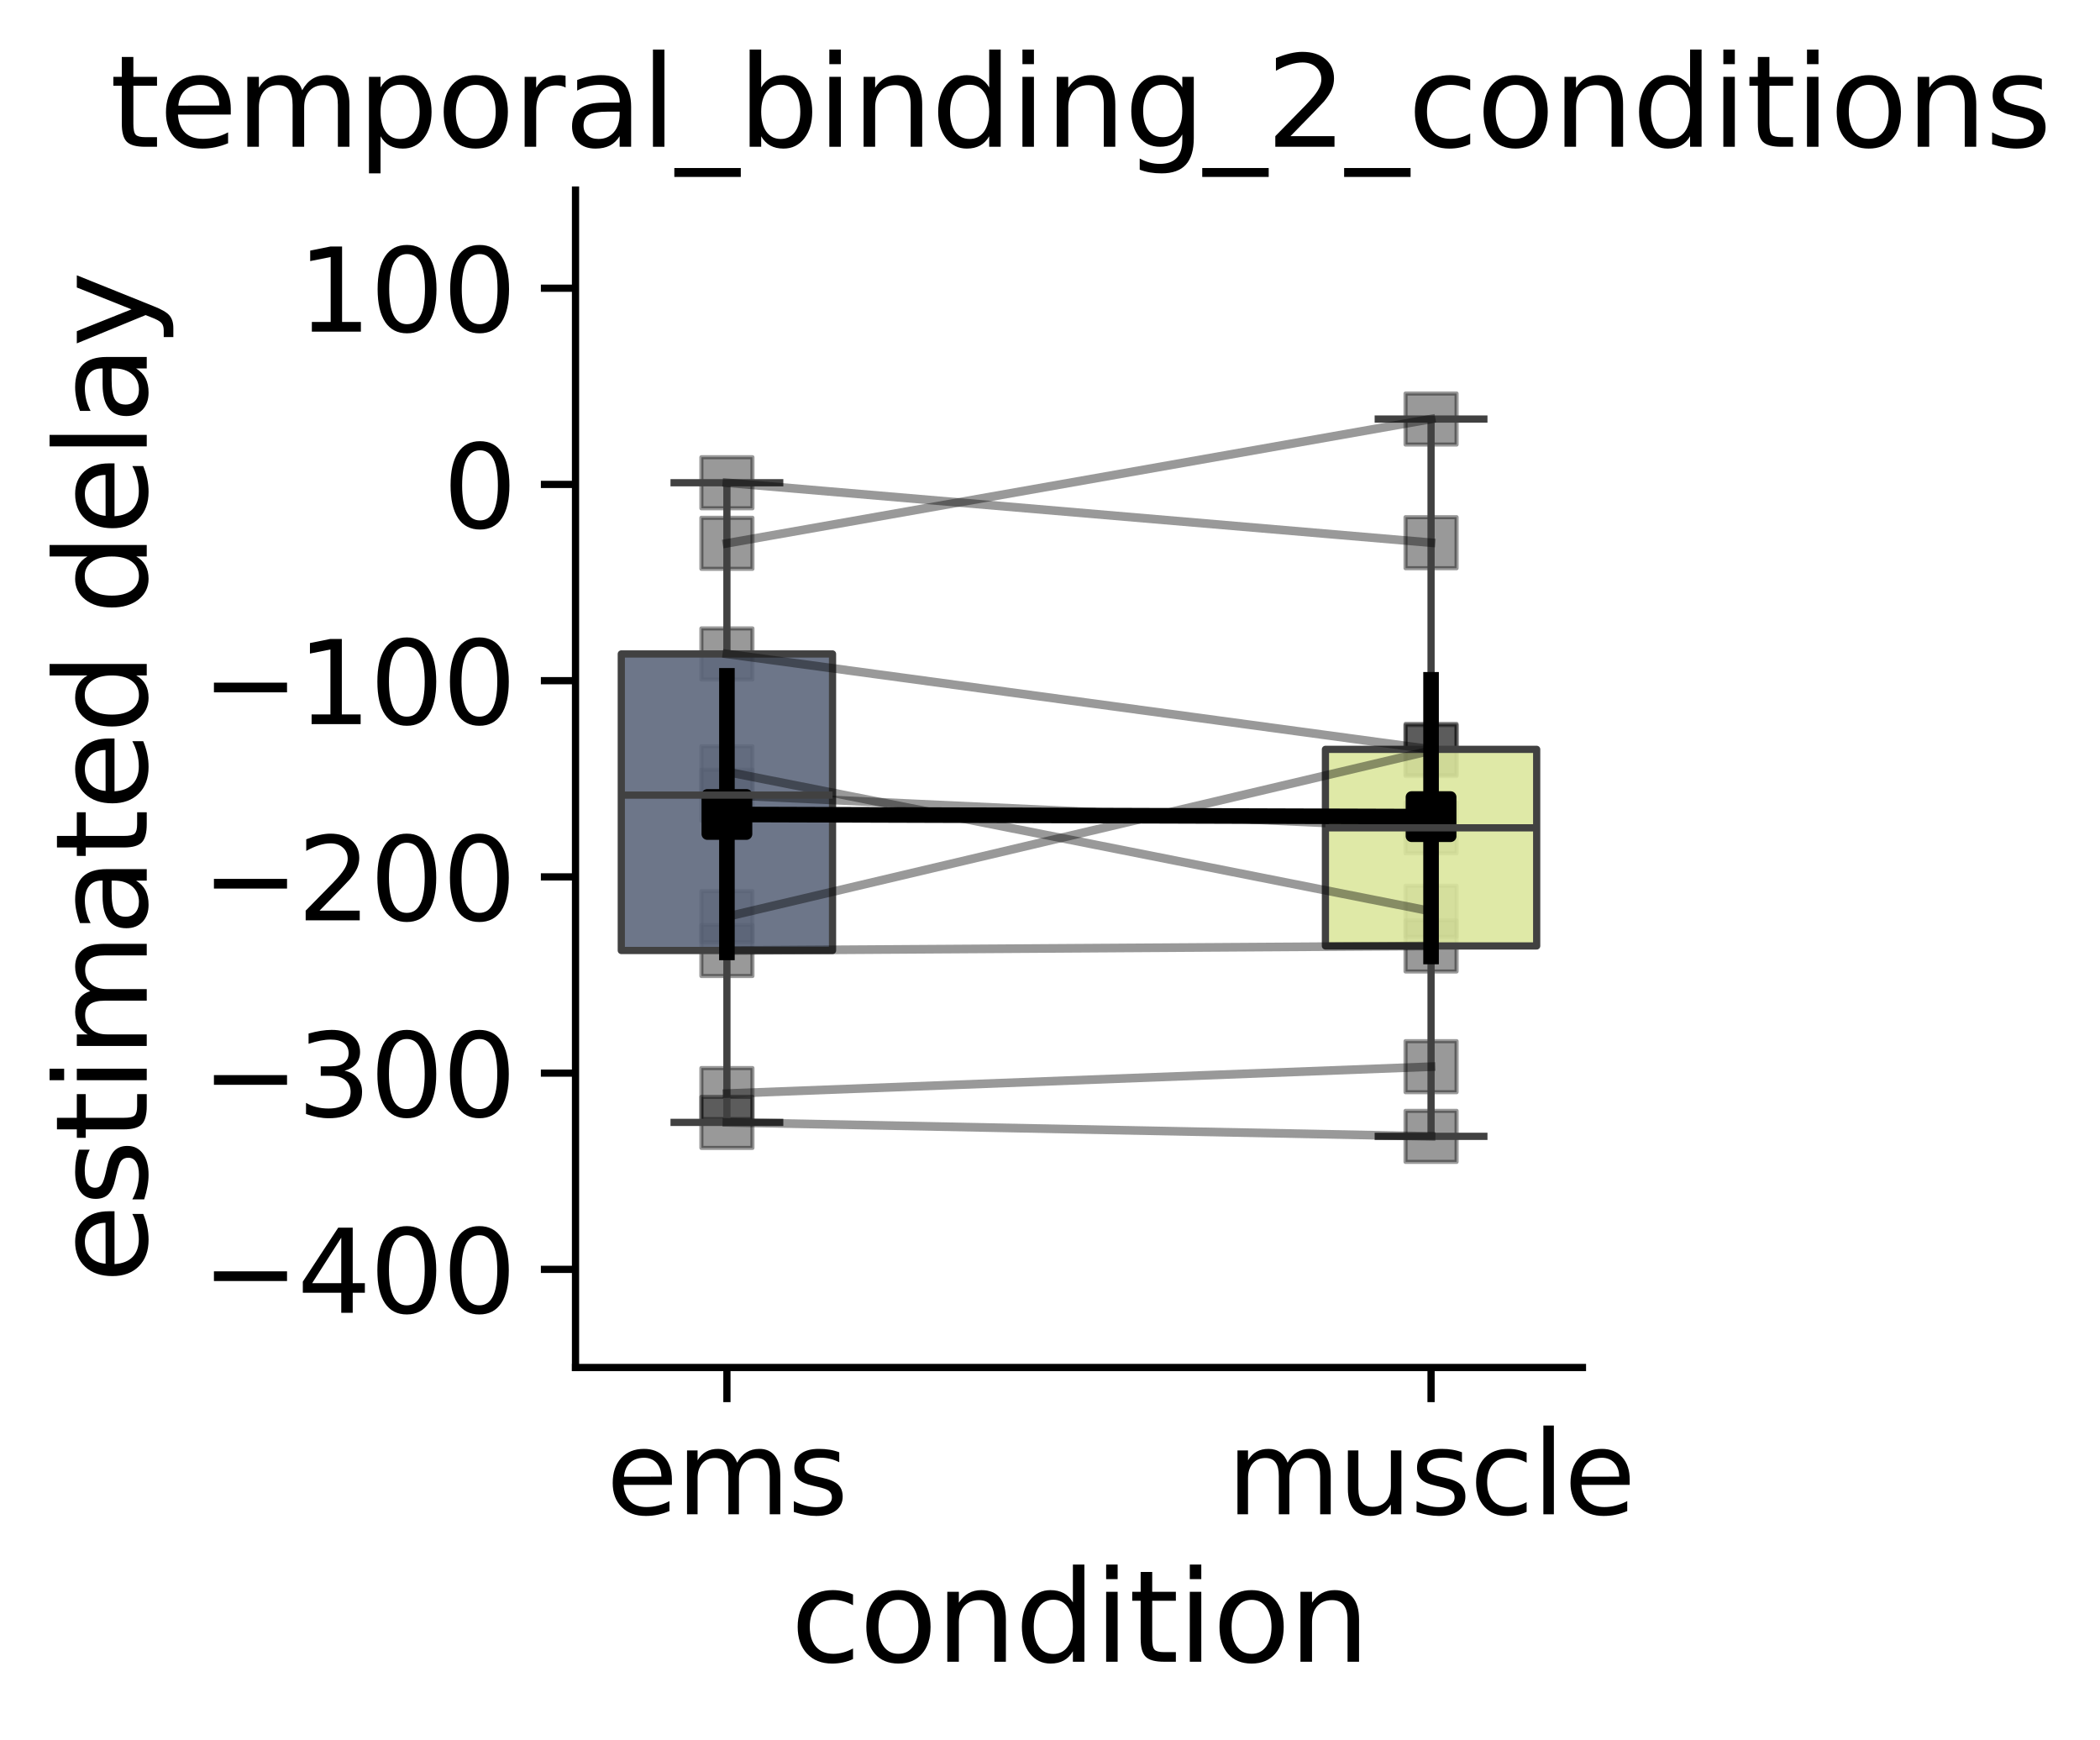 <?xml version="1.0" encoding="utf-8" standalone="no"?>
<!DOCTYPE svg PUBLIC "-//W3C//DTD SVG 1.1//EN"
  "http://www.w3.org/Graphics/SVG/1.1/DTD/svg11.dtd">
<svg xmlns:xlink="http://www.w3.org/1999/xlink" width="290.933pt" height="240.964pt" viewBox="0 0 290.933 240.964" xmlns="http://www.w3.org/2000/svg" version="1.1">
 <defs>
  <style type="text/css">*{stroke-linejoin: round; stroke-linecap: butt}</style>
 </defs>
 <g id="figure_1">
  <g id="patch_1">
   <path d="M 0 240.964 
L 290.933 240.964 
L 290.933 0 
L 0 0 
L 0 240.964 
z
" style="fill: none"/>
  </g>
  <g id="axes_1">
   <g id="patch_2">
    <path d="M 79.732 189.41 
L 219.232 189.41 
L 219.232 26.33 
L 79.732 26.33 
L 79.732 189.41 
z
" style="fill: none"/>
   </g>
   <g id="PolyCollection_1"/>
   <g id="PolyCollection_2"/>
   <g id="PolyCollection_3"/>
   <g id="PolyCollection_4"/>
   <g id="PolyCollection_5"/>
   <g id="PolyCollection_6"/>
   <g id="PolyCollection_7"/>
   <g id="PolyCollection_8"/>
   <g id="PolyCollection_9"/>
   <g id="PathCollection_1">
    <defs>
     <path id="mdfb194edb3" d="M -3.536 3.536 
L 3.536 3.536 
L 3.536 -3.536 
L -3.536 -3.536 
z
" style="stroke: #000000; stroke-opacity: 0.4; stroke-width: 0.566"/>
    </defs>
    <g clip-path="url(#p610c54140c)">
     <use xlink:href="#mdfb194edb3" x="100.706" y="126.97" style="fill-opacity: 0.4; stroke: #000000; stroke-opacity: 0.4; stroke-width: 0.566"/>
     <use xlink:href="#mdfb194edb3" x="198.258" y="103.963" style="fill-opacity: 0.4; stroke: #000000; stroke-opacity: 0.4; stroke-width: 0.566"/>
     <use xlink:href="#mdfb194edb3" x="100.706" y="155.462" style="fill-opacity: 0.4; stroke: #000000; stroke-opacity: 0.4; stroke-width: 0.566"/>
     <use xlink:href="#mdfb194edb3" x="198.258" y="157.398" style="fill-opacity: 0.4; stroke: #000000; stroke-opacity: 0.4; stroke-width: 0.566"/>
     <use xlink:href="#mdfb194edb3" x="100.706" y="75.254" style="fill-opacity: 0.4; stroke: #000000; stroke-opacity: 0.4; stroke-width: 0.566"/>
     <use xlink:href="#mdfb194edb3" x="198.258" y="58.04" style="fill-opacity: 0.4; stroke: #000000; stroke-opacity: 0.4; stroke-width: 0.566"/>
     <use xlink:href="#mdfb194edb3" x="100.706" y="110.135" style="fill-opacity: 0.4; stroke: #000000; stroke-opacity: 0.4; stroke-width: 0.566"/>
     <use xlink:href="#mdfb194edb3" x="198.258" y="114.665" style="fill-opacity: 0.4; stroke: #000000; stroke-opacity: 0.4; stroke-width: 0.566"/>
     <use xlink:href="#mdfb194edb3" x="100.706" y="90.579" style="fill-opacity: 0.4; stroke: #000000; stroke-opacity: 0.4; stroke-width: 0.566"/>
     <use xlink:href="#mdfb194edb3" x="198.258" y="103.793" style="fill-opacity: 0.4; stroke: #000000; stroke-opacity: 0.4; stroke-width: 0.566"/>
     <use xlink:href="#mdfb194edb3" x="100.706" y="106.906" style="fill-opacity: 0.4; stroke: #000000; stroke-opacity: 0.4; stroke-width: 0.566"/>
     <use xlink:href="#mdfb194edb3" x="198.258" y="126.217" style="fill-opacity: 0.4; stroke: #000000; stroke-opacity: 0.4; stroke-width: 0.566"/>
     <use xlink:href="#mdfb194edb3" x="100.706" y="151.471" style="fill-opacity: 0.4; stroke: #000000; stroke-opacity: 0.4; stroke-width: 0.566"/>
     <use xlink:href="#mdfb194edb3" x="198.258" y="147.746" style="fill-opacity: 0.4; stroke: #000000; stroke-opacity: 0.4; stroke-width: 0.566"/>
     <use xlink:href="#mdfb194edb3" x="100.706" y="131.653" style="fill-opacity: 0.4; stroke: #000000; stroke-opacity: 0.4; stroke-width: 0.566"/>
     <use xlink:href="#mdfb194edb3" x="198.258" y="131.023" style="fill-opacity: 0.4; stroke: #000000; stroke-opacity: 0.4; stroke-width: 0.566"/>
     <use xlink:href="#mdfb194edb3" x="100.706" y="66.866" style="fill-opacity: 0.4; stroke: #000000; stroke-opacity: 0.4; stroke-width: 0.566"/>
     <use xlink:href="#mdfb194edb3" x="198.258" y="75.169" style="fill-opacity: 0.4; stroke: #000000; stroke-opacity: 0.4; stroke-width: 0.566"/>
    </g>
   </g>
   <g id="matplotlib.axis_1">
    <g id="xtick_1">
     <g id="line2d_1">
      <defs>
       <path id="m6660cc28b1" d="M 0 0 
L 0 4.8 
" style="stroke: #000000"/>
      </defs>
      <g>
       <use xlink:href="#m6660cc28b1" x="100.706" y="189.41" style="stroke: #000000"/>
      </g>
     </g>
     <g id="text_1">
      <!-- ems -->
      <g transform="translate(83.992 209.746) scale(0.158 -0.158)">
       <defs>
        <path id="DejaVuSans-65" d="M 3597 1894 
L 3597 1613 
L 953 1613 
Q 991 1019 1311 708 
Q 1631 397 2203 397 
Q 2534 397 2845 478 
Q 3156 559 3463 722 
L 3463 178 
Q 3153 47 2828 -22 
Q 2503 -91 2169 -91 
Q 1331 -91 842 396 
Q 353 884 353 1716 
Q 353 2575 817 3079 
Q 1281 3584 2069 3584 
Q 2775 3584 3186 3129 
Q 3597 2675 3597 1894 
z
M 3022 2063 
Q 3016 2534 2758 2815 
Q 2500 3097 2075 3097 
Q 1594 3097 1305 2825 
Q 1016 2553 972 2059 
L 3022 2063 
z
" transform="scale(0.016)"/>
        <path id="DejaVuSans-6d" d="M 3328 2828 
Q 3544 3216 3844 3400 
Q 4144 3584 4550 3584 
Q 5097 3584 5394 3201 
Q 5691 2819 5691 2113 
L 5691 0 
L 5113 0 
L 5113 2094 
Q 5113 2597 4934 2840 
Q 4756 3084 4391 3084 
Q 3944 3084 3684 2787 
Q 3425 2491 3425 1978 
L 3425 0 
L 2847 0 
L 2847 2094 
Q 2847 2600 2669 2842 
Q 2491 3084 2119 3084 
Q 1678 3084 1418 2786 
Q 1159 2488 1159 1978 
L 1159 0 
L 581 0 
L 581 3500 
L 1159 3500 
L 1159 2956 
Q 1356 3278 1631 3431 
Q 1906 3584 2284 3584 
Q 2666 3584 2933 3390 
Q 3200 3197 3328 2828 
z
" transform="scale(0.016)"/>
        <path id="DejaVuSans-73" d="M 2834 3397 
L 2834 2853 
Q 2591 2978 2328 3040 
Q 2066 3103 1784 3103 
Q 1356 3103 1142 2972 
Q 928 2841 928 2578 
Q 928 2378 1081 2264 
Q 1234 2150 1697 2047 
L 1894 2003 
Q 2506 1872 2764 1633 
Q 3022 1394 3022 966 
Q 3022 478 2636 193 
Q 2250 -91 1575 -91 
Q 1294 -91 989 -36 
Q 684 19 347 128 
L 347 722 
Q 666 556 975 473 
Q 1284 391 1588 391 
Q 1994 391 2212 530 
Q 2431 669 2431 922 
Q 2431 1156 2273 1281 
Q 2116 1406 1581 1522 
L 1381 1569 
Q 847 1681 609 1914 
Q 372 2147 372 2553 
Q 372 3047 722 3315 
Q 1072 3584 1716 3584 
Q 2034 3584 2315 3537 
Q 2597 3491 2834 3397 
z
" transform="scale(0.016)"/>
       </defs>
       <use xlink:href="#DejaVuSans-65"/>
       <use xlink:href="#DejaVuSans-6d" x="61.523"/>
       <use xlink:href="#DejaVuSans-73" x="158.936"/>
      </g>
     </g>
    </g>
    <g id="xtick_2">
     <g id="line2d_2">
      <g>
       <use xlink:href="#m6660cc28b1" x="198.258" y="189.41" style="stroke: #000000"/>
      </g>
     </g>
     <g id="text_2">
      <!-- muscle -->
      <g transform="translate(169.97 209.746) scale(0.158 -0.158)">
       <defs>
        <path id="DejaVuSans-75" d="M 544 1381 
L 544 3500 
L 1119 3500 
L 1119 1403 
Q 1119 906 1312 657 
Q 1506 409 1894 409 
Q 2359 409 2629 706 
Q 2900 1003 2900 1516 
L 2900 3500 
L 3475 3500 
L 3475 0 
L 2900 0 
L 2900 538 
Q 2691 219 2414 64 
Q 2138 -91 1772 -91 
Q 1169 -91 856 284 
Q 544 659 544 1381 
z
M 1991 3584 
L 1991 3584 
z
" transform="scale(0.016)"/>
        <path id="DejaVuSans-63" d="M 3122 3366 
L 3122 2828 
Q 2878 2963 2633 3030 
Q 2388 3097 2138 3097 
Q 1578 3097 1268 2742 
Q 959 2388 959 1747 
Q 959 1106 1268 751 
Q 1578 397 2138 397 
Q 2388 397 2633 464 
Q 2878 531 3122 666 
L 3122 134 
Q 2881 22 2623 -34 
Q 2366 -91 2075 -91 
Q 1284 -91 818 406 
Q 353 903 353 1747 
Q 353 2603 823 3093 
Q 1294 3584 2113 3584 
Q 2378 3584 2631 3529 
Q 2884 3475 3122 3366 
z
" transform="scale(0.016)"/>
        <path id="DejaVuSans-6c" d="M 603 4863 
L 1178 4863 
L 1178 0 
L 603 0 
L 603 4863 
z
" transform="scale(0.016)"/>
       </defs>
       <use xlink:href="#DejaVuSans-6d"/>
       <use xlink:href="#DejaVuSans-75" x="97.412"/>
       <use xlink:href="#DejaVuSans-73" x="160.791"/>
       <use xlink:href="#DejaVuSans-63" x="212.891"/>
       <use xlink:href="#DejaVuSans-6c" x="267.871"/>
       <use xlink:href="#DejaVuSans-65" x="295.654"/>
      </g>
     </g>
    </g>
    <g id="text_3">
     <!-- condition -->
     <g transform="translate(109.534 230.17) scale(0.173 -0.173)">
      <defs>
       <path id="DejaVuSans-6f" d="M 1959 3097 
Q 1497 3097 1228 2736 
Q 959 2375 959 1747 
Q 959 1119 1226 758 
Q 1494 397 1959 397 
Q 2419 397 2687 759 
Q 2956 1122 2956 1747 
Q 2956 2369 2687 2733 
Q 2419 3097 1959 3097 
z
M 1959 3584 
Q 2709 3584 3137 3096 
Q 3566 2609 3566 1747 
Q 3566 888 3137 398 
Q 2709 -91 1959 -91 
Q 1206 -91 779 398 
Q 353 888 353 1747 
Q 353 2609 779 3096 
Q 1206 3584 1959 3584 
z
" transform="scale(0.016)"/>
       <path id="DejaVuSans-6e" d="M 3513 2113 
L 3513 0 
L 2938 0 
L 2938 2094 
Q 2938 2591 2744 2837 
Q 2550 3084 2163 3084 
Q 1697 3084 1428 2787 
Q 1159 2491 1159 1978 
L 1159 0 
L 581 0 
L 581 3500 
L 1159 3500 
L 1159 2956 
Q 1366 3272 1645 3428 
Q 1925 3584 2291 3584 
Q 2894 3584 3203 3211 
Q 3513 2838 3513 2113 
z
" transform="scale(0.016)"/>
       <path id="DejaVuSans-64" d="M 2906 2969 
L 2906 4863 
L 3481 4863 
L 3481 0 
L 2906 0 
L 2906 525 
Q 2725 213 2448 61 
Q 2172 -91 1784 -91 
Q 1150 -91 751 415 
Q 353 922 353 1747 
Q 353 2572 751 3078 
Q 1150 3584 1784 3584 
Q 2172 3584 2448 3432 
Q 2725 3281 2906 2969 
z
M 947 1747 
Q 947 1113 1208 752 
Q 1469 391 1925 391 
Q 2381 391 2643 752 
Q 2906 1113 2906 1747 
Q 2906 2381 2643 2742 
Q 2381 3103 1925 3103 
Q 1469 3103 1208 2742 
Q 947 2381 947 1747 
z
" transform="scale(0.016)"/>
       <path id="DejaVuSans-69" d="M 603 3500 
L 1178 3500 
L 1178 0 
L 603 0 
L 603 3500 
z
M 603 4863 
L 1178 4863 
L 1178 4134 
L 603 4134 
L 603 4863 
z
" transform="scale(0.016)"/>
       <path id="DejaVuSans-74" d="M 1172 4494 
L 1172 3500 
L 2356 3500 
L 2356 3053 
L 1172 3053 
L 1172 1153 
Q 1172 725 1289 603 
Q 1406 481 1766 481 
L 2356 481 
L 2356 0 
L 1766 0 
Q 1100 0 847 248 
Q 594 497 594 1153 
L 594 3053 
L 172 3053 
L 172 3500 
L 594 3500 
L 594 4494 
L 1172 4494 
z
" transform="scale(0.016)"/>
      </defs>
      <use xlink:href="#DejaVuSans-63"/>
      <use xlink:href="#DejaVuSans-6f" x="54.98"/>
      <use xlink:href="#DejaVuSans-6e" x="116.162"/>
      <use xlink:href="#DejaVuSans-64" x="179.541"/>
      <use xlink:href="#DejaVuSans-69" x="243.018"/>
      <use xlink:href="#DejaVuSans-74" x="270.801"/>
      <use xlink:href="#DejaVuSans-69" x="310.01"/>
      <use xlink:href="#DejaVuSans-6f" x="337.793"/>
      <use xlink:href="#DejaVuSans-6e" x="398.975"/>
     </g>
    </g>
   </g>
   <g id="matplotlib.axis_2">
    <g id="ytick_1">
     <g id="line2d_3">
      <defs>
       <path id="m47dc58fb4d" d="M 0 0 
L -4.8 0 
" style="stroke: #000000"/>
      </defs>
      <g>
       <use xlink:href="#m47dc58fb4d" x="79.732" y="175.82" style="stroke: #000000"/>
      </g>
     </g>
     <g id="text_4">
      <!-- −400 -->
      <g transform="translate(27.924 181.838) scale(0.158 -0.158)">
       <defs>
        <path id="DejaVuSans-2212" d="M 678 2272 
L 4684 2272 
L 4684 1741 
L 678 1741 
L 678 2272 
z
" transform="scale(0.016)"/>
        <path id="DejaVuSans-34" d="M 2419 4116 
L 825 1625 
L 2419 1625 
L 2419 4116 
z
M 2253 4666 
L 3047 4666 
L 3047 1625 
L 3713 1625 
L 3713 1100 
L 3047 1100 
L 3047 0 
L 2419 0 
L 2419 1100 
L 313 1100 
L 313 1709 
L 2253 4666 
z
" transform="scale(0.016)"/>
        <path id="DejaVuSans-30" d="M 2034 4250 
Q 1547 4250 1301 3770 
Q 1056 3291 1056 2328 
Q 1056 1369 1301 889 
Q 1547 409 2034 409 
Q 2525 409 2770 889 
Q 3016 1369 3016 2328 
Q 3016 3291 2770 3770 
Q 2525 4250 2034 4250 
z
M 2034 4750 
Q 2819 4750 3233 4129 
Q 3647 3509 3647 2328 
Q 3647 1150 3233 529 
Q 2819 -91 2034 -91 
Q 1250 -91 836 529 
Q 422 1150 422 2328 
Q 422 3509 836 4129 
Q 1250 4750 2034 4750 
z
" transform="scale(0.016)"/>
       </defs>
       <use xlink:href="#DejaVuSans-2212"/>
       <use xlink:href="#DejaVuSans-34" x="83.789"/>
       <use xlink:href="#DejaVuSans-30" x="147.412"/>
       <use xlink:href="#DejaVuSans-30" x="211.035"/>
      </g>
     </g>
    </g>
    <g id="ytick_2">
     <g id="line2d_4">
      <g>
       <use xlink:href="#m47dc58fb4d" x="79.732" y="148.64" style="stroke: #000000"/>
      </g>
     </g>
     <g id="text_5">
      <!-- −300 -->
      <g transform="translate(27.924 154.658) scale(0.158 -0.158)">
       <defs>
        <path id="DejaVuSans-33" d="M 2597 2516 
Q 3050 2419 3304 2112 
Q 3559 1806 3559 1356 
Q 3559 666 3084 287 
Q 2609 -91 1734 -91 
Q 1441 -91 1130 -33 
Q 819 25 488 141 
L 488 750 
Q 750 597 1062 519 
Q 1375 441 1716 441 
Q 2309 441 2620 675 
Q 2931 909 2931 1356 
Q 2931 1769 2642 2001 
Q 2353 2234 1838 2234 
L 1294 2234 
L 1294 2753 
L 1863 2753 
Q 2328 2753 2575 2939 
Q 2822 3125 2822 3475 
Q 2822 3834 2567 4026 
Q 2313 4219 1838 4219 
Q 1578 4219 1281 4162 
Q 984 4106 628 3988 
L 628 4550 
Q 988 4650 1302 4700 
Q 1616 4750 1894 4750 
Q 2613 4750 3031 4423 
Q 3450 4097 3450 3541 
Q 3450 3153 3228 2886 
Q 3006 2619 2597 2516 
z
" transform="scale(0.016)"/>
       </defs>
       <use xlink:href="#DejaVuSans-2212"/>
       <use xlink:href="#DejaVuSans-33" x="83.789"/>
       <use xlink:href="#DejaVuSans-30" x="147.412"/>
       <use xlink:href="#DejaVuSans-30" x="211.035"/>
      </g>
     </g>
    </g>
    <g id="ytick_3">
     <g id="line2d_5">
      <g>
       <use xlink:href="#m47dc58fb4d" x="79.732" y="121.46" style="stroke: #000000"/>
      </g>
     </g>
     <g id="text_6">
      <!-- −200 -->
      <g transform="translate(27.924 127.478) scale(0.158 -0.158)">
       <defs>
        <path id="DejaVuSans-32" d="M 1228 531 
L 3431 531 
L 3431 0 
L 469 0 
L 469 531 
Q 828 903 1448 1529 
Q 2069 2156 2228 2338 
Q 2531 2678 2651 2914 
Q 2772 3150 2772 3378 
Q 2772 3750 2511 3984 
Q 2250 4219 1831 4219 
Q 1534 4219 1204 4116 
Q 875 4013 500 3803 
L 500 4441 
Q 881 4594 1212 4672 
Q 1544 4750 1819 4750 
Q 2544 4750 2975 4387 
Q 3406 4025 3406 3419 
Q 3406 3131 3298 2873 
Q 3191 2616 2906 2266 
Q 2828 2175 2409 1742 
Q 1991 1309 1228 531 
z
" transform="scale(0.016)"/>
       </defs>
       <use xlink:href="#DejaVuSans-2212"/>
       <use xlink:href="#DejaVuSans-32" x="83.789"/>
       <use xlink:href="#DejaVuSans-30" x="147.412"/>
       <use xlink:href="#DejaVuSans-30" x="211.035"/>
      </g>
     </g>
    </g>
    <g id="ytick_4">
     <g id="line2d_6">
      <g>
       <use xlink:href="#m47dc58fb4d" x="79.732" y="94.28" style="stroke: #000000"/>
      </g>
     </g>
     <g id="text_7">
      <!-- −100 -->
      <g transform="translate(27.924 100.298) scale(0.158 -0.158)">
       <defs>
        <path id="DejaVuSans-31" d="M 794 531 
L 1825 531 
L 1825 4091 
L 703 3866 
L 703 4441 
L 1819 4666 
L 2450 4666 
L 2450 531 
L 3481 531 
L 3481 0 
L 794 0 
L 794 531 
z
" transform="scale(0.016)"/>
       </defs>
       <use xlink:href="#DejaVuSans-2212"/>
       <use xlink:href="#DejaVuSans-31" x="83.789"/>
       <use xlink:href="#DejaVuSans-30" x="147.412"/>
       <use xlink:href="#DejaVuSans-30" x="211.035"/>
      </g>
     </g>
    </g>
    <g id="ytick_5">
     <g id="line2d_7">
      <g>
       <use xlink:href="#m47dc58fb4d" x="79.732" y="67.1" style="stroke: #000000"/>
      </g>
     </g>
     <g id="text_8">
      <!-- 0 -->
      <g transform="translate(61.354 73.118) scale(0.158 -0.158)">
       <use xlink:href="#DejaVuSans-30"/>
      </g>
     </g>
    </g>
    <g id="ytick_6">
     <g id="line2d_8">
      <g>
       <use xlink:href="#m47dc58fb4d" x="79.732" y="39.92" style="stroke: #000000"/>
      </g>
     </g>
     <g id="text_9">
      <!-- 100 -->
      <g transform="translate(41.197 45.938) scale(0.158 -0.158)">
       <use xlink:href="#DejaVuSans-31"/>
       <use xlink:href="#DejaVuSans-30" x="63.623"/>
       <use xlink:href="#DejaVuSans-30" x="127.246"/>
      </g>
     </g>
    </g>
    <g id="text_10">
     <!-- estimated delay -->
     <g transform="translate(20.33 177.73) rotate(-90) scale(0.173 -0.173)">
      <defs>
       <path id="DejaVuSans-61" d="M 2194 1759 
Q 1497 1759 1228 1600 
Q 959 1441 959 1056 
Q 959 750 1161 570 
Q 1363 391 1709 391 
Q 2188 391 2477 730 
Q 2766 1069 2766 1631 
L 2766 1759 
L 2194 1759 
z
M 3341 1997 
L 3341 0 
L 2766 0 
L 2766 531 
Q 2569 213 2275 61 
Q 1981 -91 1556 -91 
Q 1019 -91 701 211 
Q 384 513 384 1019 
Q 384 1609 779 1909 
Q 1175 2209 1959 2209 
L 2766 2209 
L 2766 2266 
Q 2766 2663 2505 2880 
Q 2244 3097 1772 3097 
Q 1472 3097 1187 3025 
Q 903 2953 641 2809 
L 641 3341 
Q 956 3463 1253 3523 
Q 1550 3584 1831 3584 
Q 2591 3584 2966 3190 
Q 3341 2797 3341 1997 
z
" transform="scale(0.016)"/>
       <path id="DejaVuSans-20" transform="scale(0.016)"/>
       <path id="DejaVuSans-79" d="M 2059 -325 
Q 1816 -950 1584 -1140 
Q 1353 -1331 966 -1331 
L 506 -1331 
L 506 -850 
L 844 -850 
Q 1081 -850 1212 -737 
Q 1344 -625 1503 -206 
L 1606 56 
L 191 3500 
L 800 3500 
L 1894 763 
L 2988 3500 
L 3597 3500 
L 2059 -325 
z
" transform="scale(0.016)"/>
      </defs>
      <use xlink:href="#DejaVuSans-65"/>
      <use xlink:href="#DejaVuSans-73" x="61.523"/>
      <use xlink:href="#DejaVuSans-74" x="113.623"/>
      <use xlink:href="#DejaVuSans-69" x="152.832"/>
      <use xlink:href="#DejaVuSans-6d" x="180.615"/>
      <use xlink:href="#DejaVuSans-61" x="278.027"/>
      <use xlink:href="#DejaVuSans-74" x="339.307"/>
      <use xlink:href="#DejaVuSans-65" x="378.516"/>
      <use xlink:href="#DejaVuSans-64" x="440.039"/>
      <use xlink:href="#DejaVuSans-20" x="503.516"/>
      <use xlink:href="#DejaVuSans-64" x="535.303"/>
      <use xlink:href="#DejaVuSans-65" x="598.779"/>
      <use xlink:href="#DejaVuSans-6c" x="660.303"/>
      <use xlink:href="#DejaVuSans-61" x="688.086"/>
      <use xlink:href="#DejaVuSans-79" x="749.365"/>
     </g>
    </g>
   </g>
   <g id="patch_3">
    <path d="M 86.073 131.653 
L 115.338 131.653 
L 115.338 90.579 
L 86.073 90.579 
L 86.073 131.653 
z
" clip-path="url(#p610c54140c)" style="fill: #5d687d; fill-opacity: 0.9; stroke: #414141; stroke-linejoin: miter"/>
   </g>
   <g id="line2d_9">
    <path d="M 100.706 131.653 
L 100.706 155.462 
" clip-path="url(#p610c54140c)" style="fill: none; stroke: #414141"/>
   </g>
   <g id="line2d_10">
    <path d="M 100.706 90.579 
L 100.706 66.866 
" clip-path="url(#p610c54140c)" style="fill: none; stroke: #414141"/>
   </g>
   <g id="line2d_11">
    <path d="M 93.389 155.462 
L 108.022 155.462 
" clip-path="url(#p610c54140c)" style="fill: none; stroke: #414141; stroke-linecap: square"/>
   </g>
   <g id="line2d_12">
    <path d="M 93.389 66.866 
L 108.022 66.866 
" clip-path="url(#p610c54140c)" style="fill: none; stroke: #414141; stroke-linecap: square"/>
   </g>
   <g id="line2d_13"/>
   <g id="patch_4">
    <path d="M 183.625 131.023 
L 212.891 131.023 
L 212.891 103.793 
L 183.625 103.793 
L 183.625 131.023 
z
" clip-path="url(#p610c54140c)" style="fill: #dce79e; fill-opacity: 0.9; stroke: #414141; stroke-linejoin: miter"/>
   </g>
   <g id="line2d_14">
    <path d="M 198.258 131.023 
L 198.258 157.398 
" clip-path="url(#p610c54140c)" style="fill: none; stroke: #414141"/>
   </g>
   <g id="line2d_15">
    <path d="M 198.258 103.793 
L 198.258 58.04 
" clip-path="url(#p610c54140c)" style="fill: none; stroke: #414141"/>
   </g>
   <g id="line2d_16">
    <path d="M 190.942 157.398 
L 205.574 157.398 
" clip-path="url(#p610c54140c)" style="fill: none; stroke: #414141; stroke-linecap: square"/>
   </g>
   <g id="line2d_17">
    <path d="M 190.942 58.04 
L 205.574 58.04 
" clip-path="url(#p610c54140c)" style="fill: none; stroke: #414141; stroke-linecap: square"/>
   </g>
   <g id="line2d_18"/>
   <g id="line2d_19">
    <path d="M 100.706 112.811 
L 198.258 113.113 
" clip-path="url(#p610c54140c)" style="fill: none; stroke: #000000; stroke-width: 2.16; stroke-linecap: square"/>
    <defs>
     <path id="mfb396c9725" d="M -2.707 2.707 
L 2.707 2.707 
L 2.707 -2.707 
L -2.707 -2.707 
z
" style="stroke: #000000; stroke-width: 1.62; stroke-linejoin: miter"/>
    </defs>
    <g clip-path="url(#p610c54140c)">
     <use xlink:href="#mfb396c9725" x="100.706" y="112.811" style="stroke: #000000; stroke-width: 1.62; stroke-linejoin: miter"/>
     <use xlink:href="#mfb396c9725" x="198.258" y="113.113" style="stroke: #000000; stroke-width: 1.62; stroke-linejoin: miter"/>
    </g>
   </g>
   <g id="line2d_20">
    <path d="M 100.706 131.917 
L 100.706 93.616 
" clip-path="url(#p610c54140c)" style="fill: none; stroke: #000000; stroke-width: 2.16; stroke-linecap: square"/>
   </g>
   <g id="line2d_21">
    <path d="M 198.258 132.483 
L 198.258 94.163 
" clip-path="url(#p610c54140c)" style="fill: none; stroke: #000000; stroke-width: 2.16; stroke-linecap: square"/>
   </g>
   <g id="line2d_22">
    <path d="M 100.706 126.97 
L 198.258 103.963 
" clip-path="url(#p610c54140c)" style="fill: none; stroke: #000000; stroke-opacity: 0.4; stroke-width: 1.2; stroke-linecap: square"/>
   </g>
   <g id="line2d_23">
    <path d="M 100.706 155.462 
L 198.258 157.398 
" clip-path="url(#p610c54140c)" style="fill: none; stroke: #000000; stroke-opacity: 0.4; stroke-width: 1.2; stroke-linecap: square"/>
   </g>
   <g id="line2d_24">
    <path d="M 100.706 75.254 
L 198.258 58.04 
" clip-path="url(#p610c54140c)" style="fill: none; stroke: #000000; stroke-opacity: 0.4; stroke-width: 1.2; stroke-linecap: square"/>
   </g>
   <g id="line2d_25">
    <path d="M 100.706 110.135 
L 198.258 114.665 
" clip-path="url(#p610c54140c)" style="fill: none; stroke: #000000; stroke-opacity: 0.4; stroke-width: 1.2; stroke-linecap: square"/>
   </g>
   <g id="line2d_26">
    <path d="M 100.706 90.579 
L 198.258 103.793 
" clip-path="url(#p610c54140c)" style="fill: none; stroke: #000000; stroke-opacity: 0.4; stroke-width: 1.2; stroke-linecap: square"/>
   </g>
   <g id="line2d_27">
    <path d="M 100.706 106.906 
L 198.258 126.217 
" clip-path="url(#p610c54140c)" style="fill: none; stroke: #000000; stroke-opacity: 0.4; stroke-width: 1.2; stroke-linecap: square"/>
   </g>
   <g id="line2d_28">
    <path d="M 100.706 151.471 
L 198.258 147.746 
" clip-path="url(#p610c54140c)" style="fill: none; stroke: #000000; stroke-opacity: 0.4; stroke-width: 1.2; stroke-linecap: square"/>
   </g>
   <g id="line2d_29">
    <path d="M 100.706 131.653 
L 198.258 131.023 
" clip-path="url(#p610c54140c)" style="fill: none; stroke: #000000; stroke-opacity: 0.4; stroke-width: 1.2; stroke-linecap: square"/>
   </g>
   <g id="line2d_30">
    <path d="M 100.706 66.866 
L 198.258 75.169 
" clip-path="url(#p610c54140c)" style="fill: none; stroke: #000000; stroke-opacity: 0.4; stroke-width: 1.2; stroke-linecap: square"/>
   </g>
   <g id="line2d_31">
    <path d="M 86.073 110.135 
L 115.338 110.135 
" clip-path="url(#p610c54140c)" style="fill: none; stroke: #414141"/>
   </g>
   <g id="line2d_32">
    <path d="M 183.625 114.665 
L 212.891 114.665 
" clip-path="url(#p610c54140c)" style="fill: none; stroke: #414141"/>
   </g>
   <g id="patch_5">
    <path d="M 79.732 189.41 
L 79.732 26.33 
" style="fill: none; stroke: #000000; stroke-linejoin: miter; stroke-linecap: square"/>
   </g>
   <g id="patch_6">
    <path d="M 79.732 189.41 
L 219.232 189.41 
" style="fill: none; stroke: #000000; stroke-linejoin: miter; stroke-linecap: square"/>
   </g>
   <g id="text_11">
    <!-- temporal_binding_2_conditions -->
    <g transform="translate(15.231 20.33) scale(0.173 -0.173)">
     <defs>
      <path id="DejaVuSans-70" d="M 1159 525 
L 1159 -1331 
L 581 -1331 
L 581 3500 
L 1159 3500 
L 1159 2969 
Q 1341 3281 1617 3432 
Q 1894 3584 2278 3584 
Q 2916 3584 3314 3078 
Q 3713 2572 3713 1747 
Q 3713 922 3314 415 
Q 2916 -91 2278 -91 
Q 1894 -91 1617 61 
Q 1341 213 1159 525 
z
M 3116 1747 
Q 3116 2381 2855 2742 
Q 2594 3103 2138 3103 
Q 1681 3103 1420 2742 
Q 1159 2381 1159 1747 
Q 1159 1113 1420 752 
Q 1681 391 2138 391 
Q 2594 391 2855 752 
Q 3116 1113 3116 1747 
z
" transform="scale(0.016)"/>
      <path id="DejaVuSans-72" d="M 2631 2963 
Q 2534 3019 2420 3045 
Q 2306 3072 2169 3072 
Q 1681 3072 1420 2755 
Q 1159 2438 1159 1844 
L 1159 0 
L 581 0 
L 581 3500 
L 1159 3500 
L 1159 2956 
Q 1341 3275 1631 3429 
Q 1922 3584 2338 3584 
Q 2397 3584 2469 3576 
Q 2541 3569 2628 3553 
L 2631 2963 
z
" transform="scale(0.016)"/>
      <path id="DejaVuSans-5f" d="M 3263 -1063 
L 3263 -1509 
L -63 -1509 
L -63 -1063 
L 3263 -1063 
z
" transform="scale(0.016)"/>
      <path id="DejaVuSans-62" d="M 3116 1747 
Q 3116 2381 2855 2742 
Q 2594 3103 2138 3103 
Q 1681 3103 1420 2742 
Q 1159 2381 1159 1747 
Q 1159 1113 1420 752 
Q 1681 391 2138 391 
Q 2594 391 2855 752 
Q 3116 1113 3116 1747 
z
M 1159 2969 
Q 1341 3281 1617 3432 
Q 1894 3584 2278 3584 
Q 2916 3584 3314 3078 
Q 3713 2572 3713 1747 
Q 3713 922 3314 415 
Q 2916 -91 2278 -91 
Q 1894 -91 1617 61 
Q 1341 213 1159 525 
L 1159 0 
L 581 0 
L 581 4863 
L 1159 4863 
L 1159 2969 
z
" transform="scale(0.016)"/>
      <path id="DejaVuSans-67" d="M 2906 1791 
Q 2906 2416 2648 2759 
Q 2391 3103 1925 3103 
Q 1463 3103 1205 2759 
Q 947 2416 947 1791 
Q 947 1169 1205 825 
Q 1463 481 1925 481 
Q 2391 481 2648 825 
Q 2906 1169 2906 1791 
z
M 3481 434 
Q 3481 -459 3084 -895 
Q 2688 -1331 1869 -1331 
Q 1566 -1331 1297 -1286 
Q 1028 -1241 775 -1147 
L 775 -588 
Q 1028 -725 1275 -790 
Q 1522 -856 1778 -856 
Q 2344 -856 2625 -561 
Q 2906 -266 2906 331 
L 2906 616 
Q 2728 306 2450 153 
Q 2172 0 1784 0 
Q 1141 0 747 490 
Q 353 981 353 1791 
Q 353 2603 747 3093 
Q 1141 3584 1784 3584 
Q 2172 3584 2450 3431 
Q 2728 3278 2906 2969 
L 2906 3500 
L 3481 3500 
L 3481 434 
z
" transform="scale(0.016)"/>
     </defs>
     <use xlink:href="#DejaVuSans-74"/>
     <use xlink:href="#DejaVuSans-65" x="39.209"/>
     <use xlink:href="#DejaVuSans-6d" x="100.732"/>
     <use xlink:href="#DejaVuSans-70" x="198.145"/>
     <use xlink:href="#DejaVuSans-6f" x="261.621"/>
     <use xlink:href="#DejaVuSans-72" x="322.803"/>
     <use xlink:href="#DejaVuSans-61" x="363.916"/>
     <use xlink:href="#DejaVuSans-6c" x="425.195"/>
     <use xlink:href="#DejaVuSans-5f" x="452.979"/>
     <use xlink:href="#DejaVuSans-62" x="502.979"/>
     <use xlink:href="#DejaVuSans-69" x="566.455"/>
     <use xlink:href="#DejaVuSans-6e" x="594.238"/>
     <use xlink:href="#DejaVuSans-64" x="657.617"/>
     <use xlink:href="#DejaVuSans-69" x="721.094"/>
     <use xlink:href="#DejaVuSans-6e" x="748.877"/>
     <use xlink:href="#DejaVuSans-67" x="812.256"/>
     <use xlink:href="#DejaVuSans-5f" x="875.732"/>
     <use xlink:href="#DejaVuSans-32" x="925.732"/>
     <use xlink:href="#DejaVuSans-5f" x="989.355"/>
     <use xlink:href="#DejaVuSans-63" x="1039.355"/>
     <use xlink:href="#DejaVuSans-6f" x="1094.336"/>
     <use xlink:href="#DejaVuSans-6e" x="1155.518"/>
     <use xlink:href="#DejaVuSans-64" x="1218.896"/>
     <use xlink:href="#DejaVuSans-69" x="1282.373"/>
     <use xlink:href="#DejaVuSans-74" x="1310.156"/>
     <use xlink:href="#DejaVuSans-69" x="1349.365"/>
     <use xlink:href="#DejaVuSans-6f" x="1377.148"/>
     <use xlink:href="#DejaVuSans-6e" x="1438.33"/>
     <use xlink:href="#DejaVuSans-73" x="1501.709"/>
    </g>
   </g>
  </g>
 </g>
 <defs>
  <clipPath id="p610c54140c">
   <rect x="79.732" y="26.33" width="139.5" height="163.08"/>
  </clipPath>
 </defs>
</svg>

